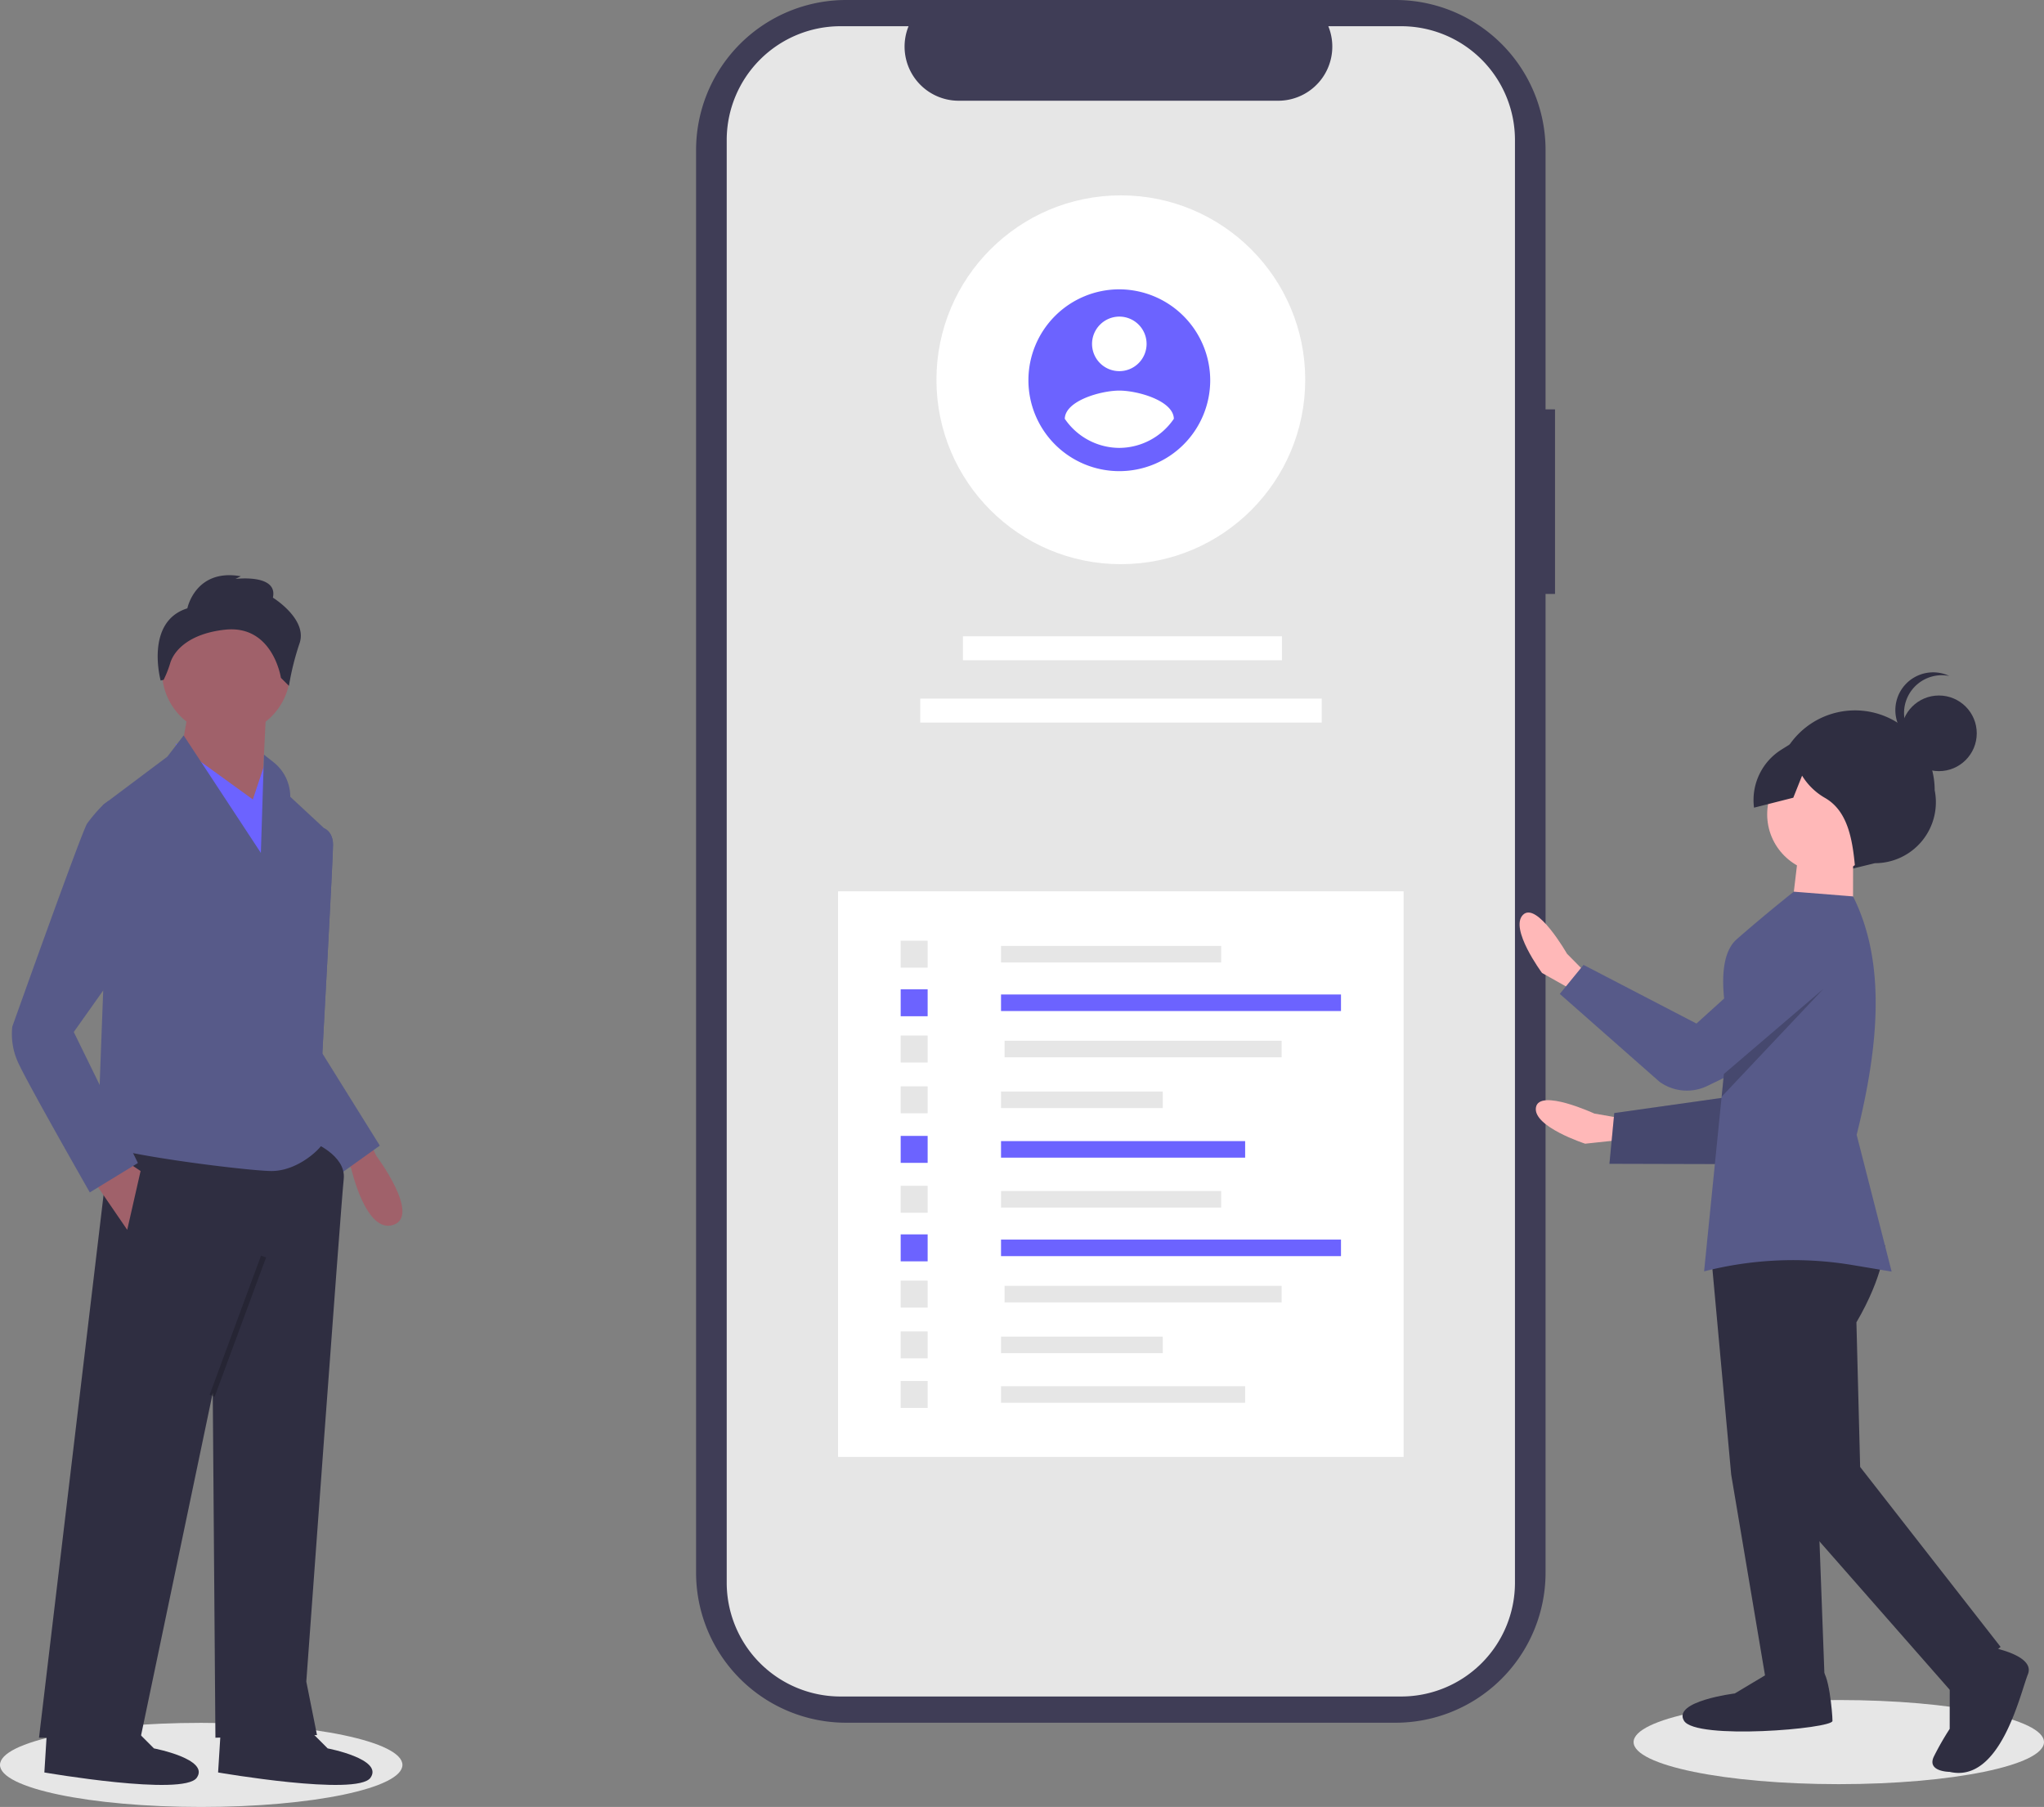 <svg id="a33e59cf-d648-43ac-a922-97b4db9e4e4a" data-name="Layer 1" xmlns="http://www.w3.org/2000/svg" width="806.276"
    height="712.737" viewBox="0 0 806.276 712.737">
    <rect x="0" y="0" width="806.276" height="712.737" fill="#808080" stroke="none"/>
    <title>develop_app</title>
    <ellipse cx="79.371" cy="696.145" rx="79.371" ry="16.591" fill="#e6e6e6" />
    <path
        d="M342.209,543.135l3.105,6.417s17.626,23.523,6.738,27.209-16.667-22.311-16.667-22.311l-2.879-3.638Z"
        transform="translate(-196.862 -93.632)" fill="#a0616a" />
    <path
        d="M321.905,421.621l2.897-1.226s3.429,1.226,3.429,6.498S324.014,509.133,324.014,509.133l8.435,42.175-11.598,2.109-17.924-39.011Z"
        transform="translate(-196.862 -93.632)" fill="#575a89" />
    <path
        d="M321.905,421.621l2.897-1.226s3.429,1.226,3.429,6.498S324.014,509.133,324.014,509.133l22.669,36.376-14.761,10.544-28.995-41.647Z"
        transform="translate(-196.862 -93.632)" fill="#575a89" />
    <path
        d="M319.797,543.927s13.707,5.272,12.652,14.761-14.761,198.221-14.761,198.221l4.217,21.087-40.066,1.054-1.054-136.013-28.468,136.013H212.251l28.468-239.341Z"
        transform="translate(-196.862 -93.632)" fill="#2f2e41" />
    <path
        d="M316.633,773.779l9.489,9.489s22.142,4.217,16.87,11.598-60.099-2.109-60.099-2.109l1.054-16.87Z"
        transform="translate(-196.862 -93.632)" fill="#2f2e41" />
    <path
        d="M248.1,773.779l9.489,9.489s22.142,4.217,16.87,11.598-60.099-2.109-60.099-2.109l1.054-16.87Z"
        transform="translate(-196.862 -93.632)" fill="#2f2e41" />
    <circle cx="89.195" cy="264.727" r="25.305" fill="#a0616a" />
    <polygon points="105.011 279.489 102.902 322.717 70.216 303.739 74.434 279.489 105.011 279.489" fill="#a0616a" />
    <polygon points="69.162 293.195 99.739 315.337 105.011 299.521 114.5 324.826 109.228 370.164 69.162 293.195"
        fill="#6c63ff" />
    <path
        d="M269.302,383.702l30.462,46.354,1.222-38.755,3.752,2.957a17.388,17.388,0,0,1,6.625,13.656h0l14.761,13.707-5.272,52.718-1.054,62.208s6.326,5.272,4.217,8.435-10.544,10.544-20.033,10.544-68.534-7.381-68.534-11.598,2.109-59.044,2.109-59.044V411.077l25.305-18.979Z"
        transform="translate(-196.862 -93.632)" fill="#575a89" />
    <polygon points="36.477 465.057 50.184 485.09 55.455 461.894 49.129 457.676 36.477 465.057" fill="#a0616a" />
    <rect x="261.42" y="615.662" width="58.525" height="2.109"
        transform="translate(-585.401 582.188) rotate(-69.737)" opacity="0.2" />
    <path
        d="M270.769,333.581s3.163-15.815,21.087-12.652l-2.109,1.054s16.87-2.109,14.761,7.381c0,0,13.707,8.435,10.544,17.924a107.284,107.284,0,0,0-4.217,16.87l-3.163-3.163s-3.163-21.087-22.142-18.979c-14.234,1.582-20.033,8.303-21.516,13.147a42.782,42.782,0,0,1-2.605,6.627l-1.184.26S253.899,338.853,270.769,333.581Z"
        transform="translate(-196.862 -93.632)" fill="#2f2e41" />
    <path
        d="M249.154,410.023l-9.598-.445-2,1.5a63.119,63.119,0,0,0-6.326,7.381c-2.109,3.163-29.522,80.132-29.522,80.132a26.867,26.867,0,0,0,2.109,13.707c3.163,7.381,28.468,51.664,28.468,51.664l18.979-11.598-25.305-51.664,17.924-25.305Z"
        transform="translate(-196.862 -93.632)" fill="#575a89" />
    <path
        d="M810.257,255.107h-3.734V152.828a59.196,59.196,0,0,0-59.197-59.197H530.634a59.196,59.196,0,0,0-59.197,59.197V713.94a59.196,59.196,0,0,0,59.197,59.197H747.327a59.196,59.196,0,0,0,59.197-59.197V327.911h3.734Z"
        transform="translate(-196.862 -93.632)" fill="#3f3d56" />
    <path
        d="M794.455,148.864V717.904a44.899,44.899,0,0,1-44.89,44.89H528.43a44.903,44.903,0,0,1-44.908-44.89V148.864a44.903,44.903,0,0,1,44.908-44.89H555.255a21.349,21.349,0,0,0,19.749,29.39h126.077a21.348,21.348,0,0,0,19.749-29.39h28.735A44.899,44.899,0,0,1,794.455,148.864Z"
        transform="translate(-196.862 -93.632)" fill="#e6e6e6" />
    <rect x="330.58" y="351.565" width="223.094" height="223.094" fill="#fff" />
    <rect x="379.838" y="250.974" width="125.838" height="9.458" fill="#fff" />
    <rect x="363.001" y="275.551" width="158.368" height="9.458" fill="#fff" />
    <rect x="394.865" y="373.102" width="86.842" height="6.527" fill="#e6e6e6" />
    <rect x="394.865" y="392.264" width="134.103" height="6.527" fill="#6c63ff" />
    <rect x="396.26" y="410.513" width="109.291" height="6.527" fill="#e6e6e6" />
    <rect x="394.865" y="430.536" width="63.802" height="6.527" fill="#e6e6e6" />
    <rect x="394.865" y="450.095" width="96.294" height="6.527" fill="#6c63ff" />
    <rect x="355.284" y="371.049" width="10.634" height="10.634" fill="#e6e6e6" />
    <rect x="355.284" y="390.21" width="10.634" height="10.634" fill="#6c63ff" />
    <rect x="355.284" y="408.459" width="10.634" height="10.634" fill="#e6e6e6" />
    <rect x="355.284" y="428.483" width="10.634" height="10.634" fill="#e6e6e6" />
    <rect x="355.284" y="448.042" width="10.634" height="10.634" fill="#6c63ff" />
    <rect x="394.865" y="469.776" width="86.842" height="6.527" fill="#e6e6e6" />
    <rect x="394.865" y="488.937" width="134.103" height="6.527" fill="#6c63ff" />
    <rect x="396.26" y="507.187" width="109.291" height="6.527" fill="#e6e6e6" />
    <rect x="394.865" y="527.21" width="63.802" height="6.527" fill="#e6e6e6" />
    <rect x="394.865" y="546.769" width="96.294" height="6.527" fill="#e6e6e6" />
    <rect x="355.284" y="467.722" width="10.634" height="10.634" fill="#e6e6e6" />
    <rect x="355.284" y="486.884" width="10.634" height="10.634" fill="#6c63ff" />
    <rect x="355.284" y="505.133" width="10.634" height="10.634" fill="#e6e6e6" />
    <rect x="355.284" y="525.157" width="10.634" height="10.634" fill="#e6e6e6" />
    <rect x="355.284" y="544.715" width="10.634" height="10.634" fill="#e6e6e6" />
    <circle cx="442.126" cy="149.795" r="72.736" fill="#fff" />
    <path
        d="M638.388,207.756a35.856,35.856,0,1,0,35.856,35.856A35.961,35.961,0,0,0,638.388,207.756Zm0,10.757A10.757,10.757,0,1,1,627.631,229.27a10.793,10.793,0,0,1,10.757-10.757Zm0,51.784a26.121,26.121,0,0,1-21.514-11.481c.172-7.171,14.342-11.119,21.514-11.119s21.341,3.948,21.514,11.119a26.164,26.164,0,0,1-21.514,11.481Z"
        transform="translate(-196.862 -93.632)" fill="#6c63ff" />
    <ellipse cx="725.333" cy="687.145" rx="80.943" ry="16.591" fill="#e6e6e6" />
    <path
        d="M836.406,534.708,825.775,532.864s-21.726-10.026-23.043-2.433S822.149,544.75,822.149,544.75l22.315-2.387Z"
        transform="translate(-196.862 -93.632)" fill="#ffb8b8" />
    <polygon
        points="701.374 364.197 686.483 432.01 636.77 439.031 634.864 459.037 698.973 459.207 731.035 400.629 701.374 364.197"
        fill="#575a89" />
    <polygon
        points="701.374 364.197 686.483 432.01 636.77 439.031 634.864 459.037 698.973 459.207 731.035 400.629 701.374 364.197"
        opacity="0.2" />
    <path
        d="M822.565,477.495l-7.586-7.672s-11.872-20.775-17.352-15.356,7.5,22.93,7.5,22.93l19.556,11.009Z"
        transform="translate(-196.862 -93.632)" fill="#ffb8b8" />
    <path
        d="M927.075,436.386l9.34-2.277a24.044,24.044,0,0,0,23.598-28.806v0a31.428,31.428,0,0,0-31.388-31.467h-0a31.428,31.428,0,0,0-31.467,31.388v0A24.974,24.974,0,0,0,927.075,436.386Z"
        transform="translate(-196.862 -93.632)" fill="#2f2e41" />
    <polygon
        points="675.283 498.398 682.885 581.64 696.654 663.348 719.774 663.377 716.792 583.224 704.584 486.104 675.283 498.398"
        fill="#2f2e41" />
    <path
        d="M896.605,752.359l-15.425,9.229s-24.665,3.052-20.051,10.764,58.567,3.156,58.571.074-1.516-20.039-4.599-20.043Z"
        transform="translate(-196.862 -93.632)" fill="#2f2e41" />
    <path
        d="M940.391,584.838s-.434,11.901-11.246,30.383l1.47,57.031,55.399,70.971L965.955,760.153l-67.722-77.152-16.839-92.502L903,568.948Z"
        transform="translate(-196.862 -93.632)" fill="#2f2e41" />
    <path
        d="M981.39,743.218s18.492,3.106,15.4,10.809-10.844,43.144-30.875,38.495c0,0-9.248-.012-6.158-6.173a111.496,111.496,0,0,1,6.179-10.782l.025-20.037Z"
        transform="translate(-196.862 -93.632)" fill="#2f2e41" />
    <circle cx="720.204" cy="321.2" r="23.12" fill="#ffb8b8" />
    <polygon points="730.974 336.627 730.941 362.83 706.28 362.799 709.395 336.6 730.974 336.627" fill="#ffb8b8" />
    <path
        d="M943.038,595.199l-15.3-2.56a141.802,141.802,0,0,0-58.68,2.47l6.92-68.89.9-8.98,1.93-19.23s-6.67-25.34,3.12-33.9c11.95-10.45,22.53-18.77,22.53-18.77l23.36,1.87c13.06,26.04,10.23,58.77,1.42,94.03Z"
        transform="translate(-196.862 -93.632)" fill="#575a89" />
    <path
        d="M917.537,450.782,866.049,497.358l-44.556-23.139-9.355,11.449,39.358,34.678a18.501,18.501,0,0,0,18.838,1.616l50.209-24.299Z"
        transform="translate(-196.862 -93.632)" fill="#575a89" />
    <circle cx="764.834" cy="289.25" r="14.917" fill="#2f2e41" />
    <path
        d="M947.932,374.863A14.91,14.91,0,0,1,965.784,360.258a14.91,14.91,0,1,0-9.299,28.1A14.904,14.904,0,0,1,947.932,374.863Z"
        transform="translate(-196.862 -93.632)" fill="#2f2e41" />
    <path
        d="M935.136,383.322l-20.11-3.703-15.465,9.693a23.46,23.46,0,0,0-10.807,22.895l15.489-3.926,3.468-8.697h0a25.371,25.371,0,0,0,9.041,8.777c8.776,5.038,10.81,15.746,11.848,27.293l16.966-9.227,10.811-16.941Z"
        transform="translate(-196.862 -93.632)" fill="#2f2e41" />
    <polygon points="719.276 390.037 679.117 432.587 680.016 423.607 719.276 390.037" opacity="0.2" />
</svg>